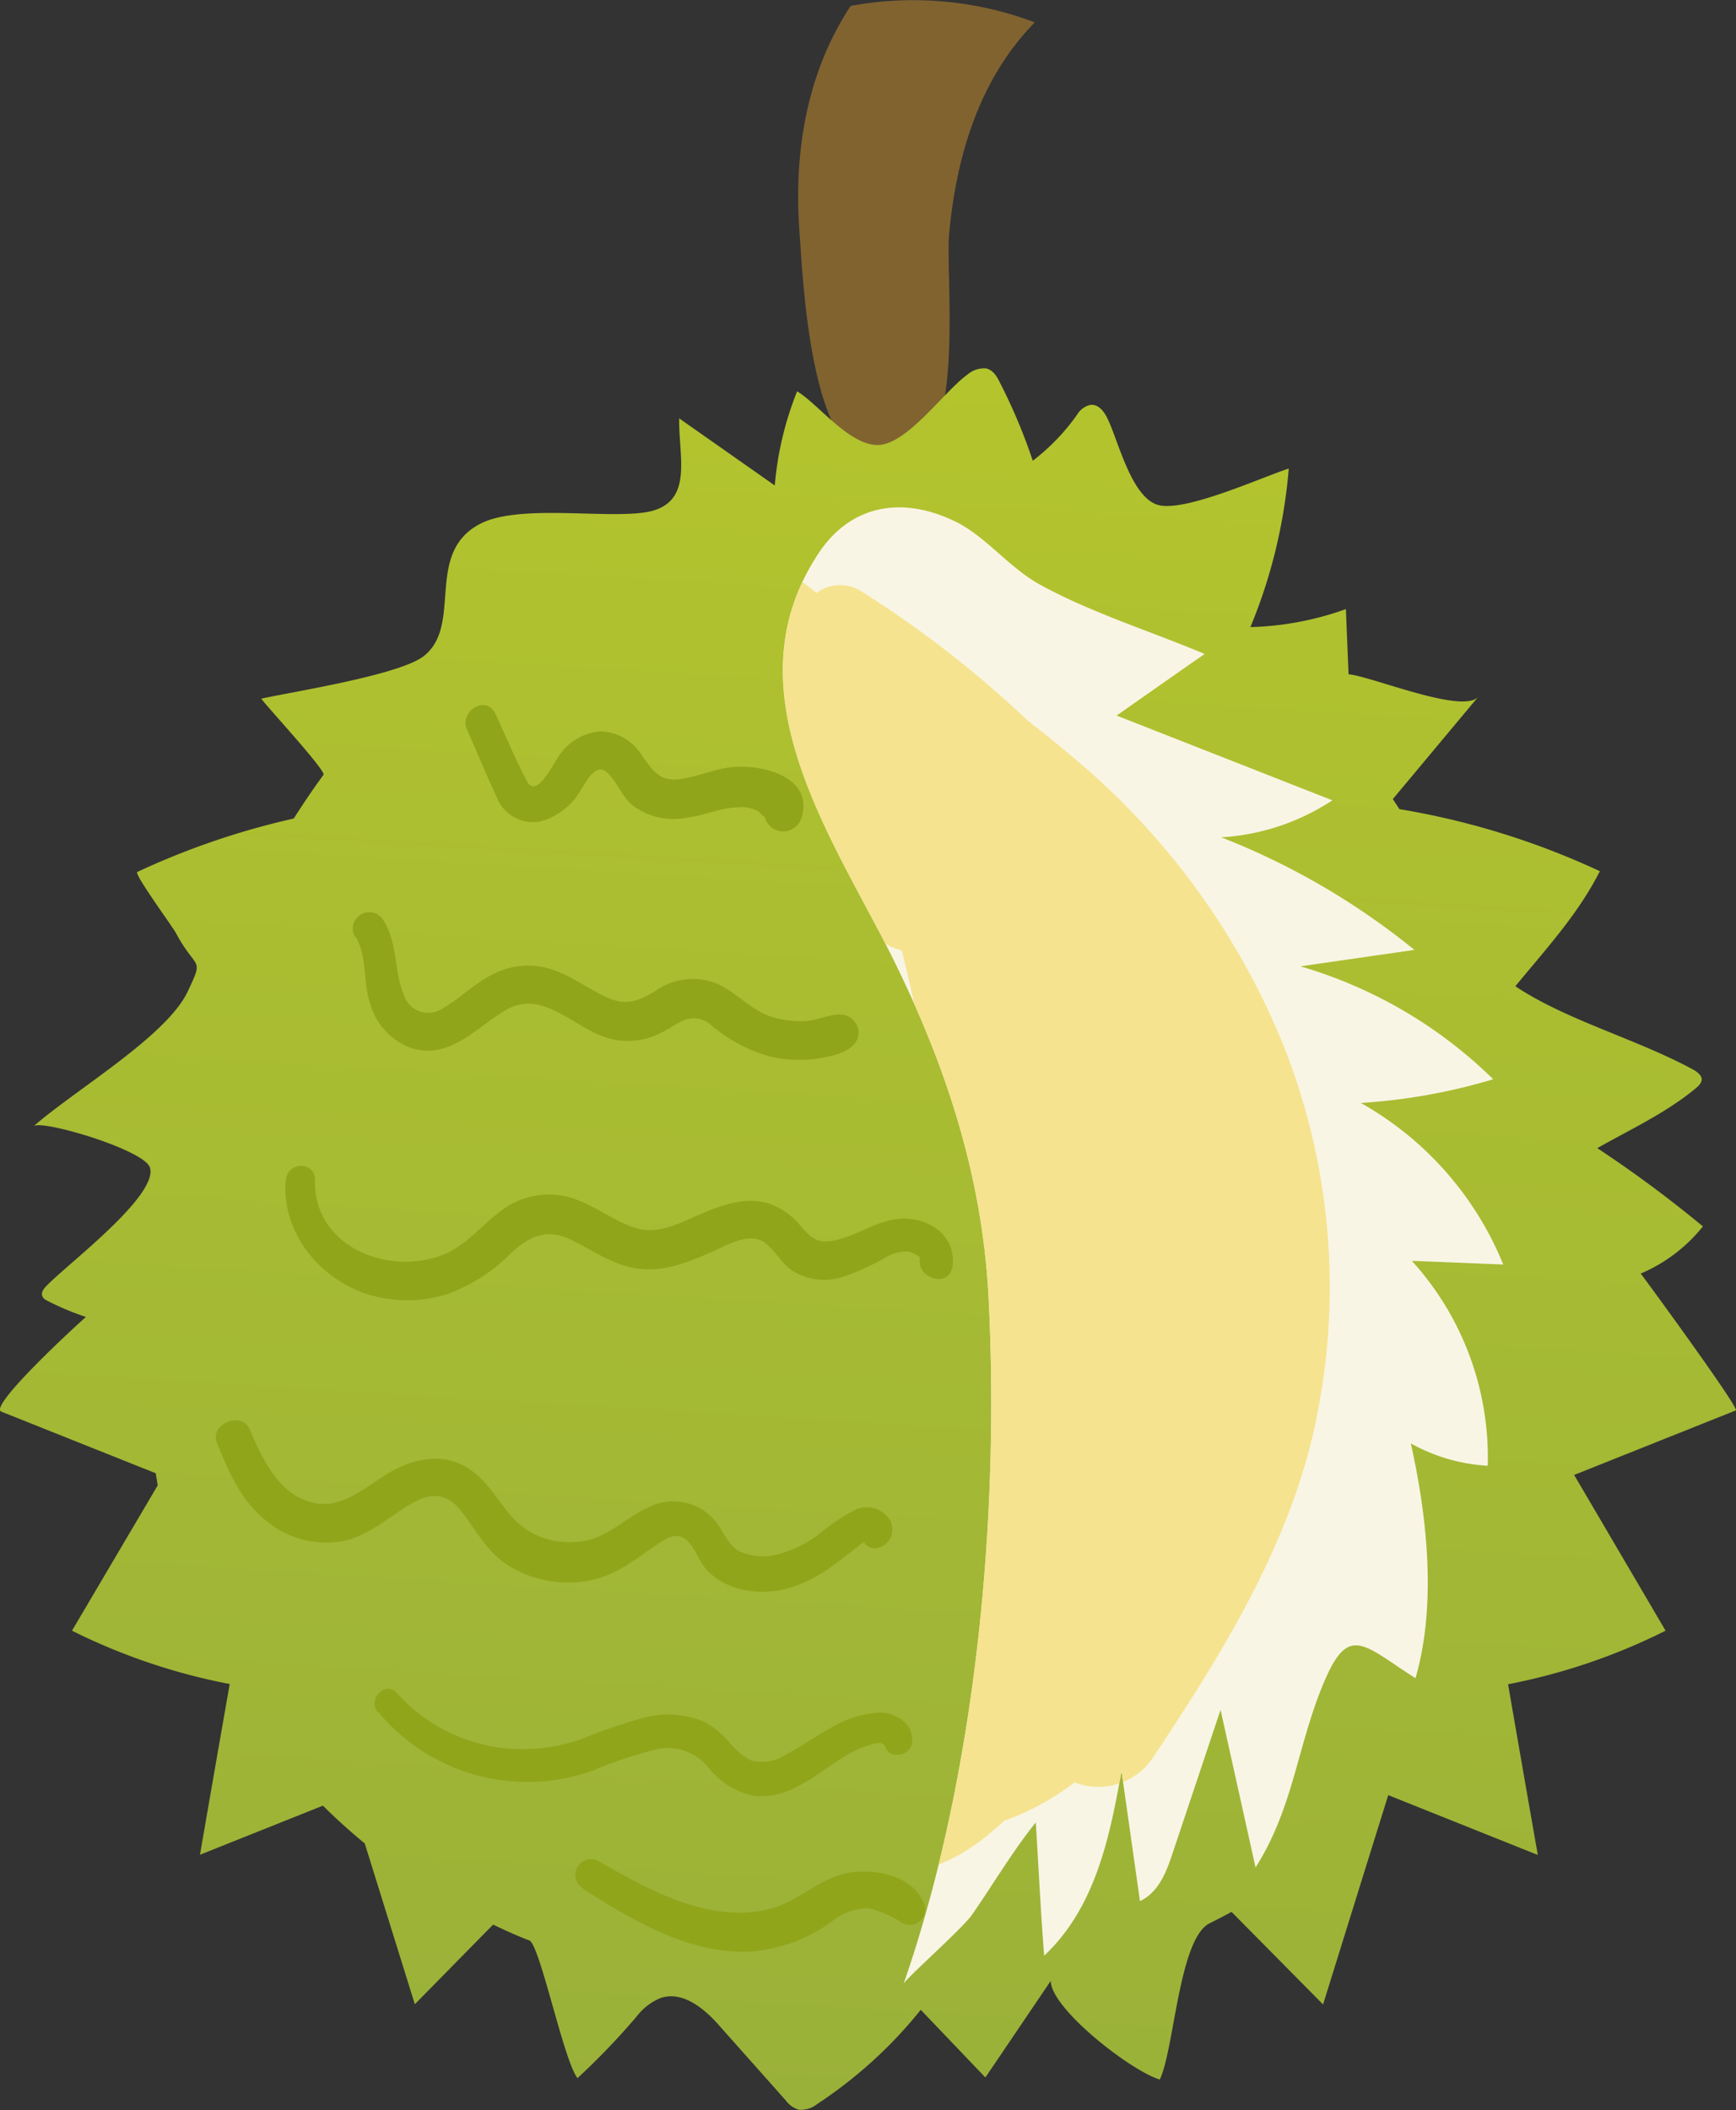 <svg xmlns="http://www.w3.org/2000/svg" xmlns:xlink="http://www.w3.org/1999/xlink" viewBox="0 0 155.3 188.73"><rect x="0" y="0" width="155.3" height="188.73" fill="#333333" stroke="none"/><defs><style>.cls-1{fill:#f9f5e4;}.cls-2{fill:#816330;}.cls-3{fill:url(#未命名的渐变_402);}.cls-4{clip-path:url(#clip-path);}.cls-5{fill:#f5e38f;}.cls-6{fill:#91a51b;}</style><linearGradient id="未命名的渐变_402" x1="83.25" y1="32.66" x2="73.88" y2="188.86" gradientUnits="userSpaceOnUse"><stop offset="0" stop-color="#b3c42d"/><stop offset="1" stop-color="#9ab139"/></linearGradient><clipPath id="clip-path"><path class="cls-1" d="M106.27,59.53,99.89,64l19.3,7.58a20.19,20.19,0,0,1-9.94,3.31,64.77,64.77,0,0,1,17.28,10.07l-10.2,1.47a40.94,40.94,0,0,1,17.25,10.1,52.43,52.43,0,0,1-11.84,2.12,29.23,29.23,0,0,1,12.74,14.45l-8.18-.33a26.13,26.13,0,0,1,6.79,18.33,16,16,0,0,1-6.88-2c1.48,6.62,2.31,14.46.42,21-4.73-3-6-5-8.31.65s-2.65,11-6,16.28l-3.13-14.1-4.33,12.94c-.54,1.61-1.22,3.38-2.88,4.17l-1.65-11.63c-1.06,5.9-2.32,12.18-6.92,16.51-.32-4-.5-8-.75-11.92-2.05,2.54-3.81,5.53-5.7,8.25-.86,1.25-6,5.77-6.13,6.2,6.5-18.7,8.63-41.9,7.6-61.51C87.83,104.6,84.29,94.24,79,84,73.4,73.31,65.57,61.1,73.21,49.51c2.9-4.4,7.53-5.16,12.24-2.87,2.72,1.31,4.8,4.12,7.59,5.65,4.51,2.49,9.92,4.18,14.73,6.2Z"/></clipPath></defs><g id="图层_2" data-name="图层 2"><g id="图层_1-2" data-name="图层 1"><path class="cls-2" d="M71.52,20.73c-.52-7,.61-14.19,4.58-20.2A30.76,30.76,0,0,1,92.57,2c-5,5.11-7,12-7.65,18.79-.47,4.58,2.36,25.1-7.71,20.3C72.41,38.75,71.82,24.86,71.52,20.73Z"/><path class="cls-3" d="M140.82,131.92l14.46-5.77c.42-.09-8-11.59-8.5-12.24a14.28,14.28,0,0,0,5.56-4.22,109.29,109.29,0,0,0-9.45-7c3-1.69,6.18-3.17,8.78-5.33.29-.23.58-.52.56-.86s-.43-.66-.81-.86c-5-2.71-11.33-4.4-15.86-7.43,2.74-3.33,5.62-6.45,7.56-10.29a69.3,69.3,0,0,0-17.93-5.55l-.59-.9,7.65-9.16c-1.35,1.62-9.63-1.85-11.61-2l-.24-5.83a27.44,27.44,0,0,1-8.54,1.61,47.07,47.07,0,0,0,3.43-14.18c-2.34.74-9.44,4-11.77,3.23s-3.48-5.7-4.41-7.63c-.29-.62-.78-1.36-1.54-1.3a1.82,1.82,0,0,0-1.18.83,18.88,18.88,0,0,1-4,4.17,49.76,49.76,0,0,0-2.91-6.93c-.26-.56-.62-1.19-1.28-1.33a2.32,2.32,0,0,0-1.7.59c-2,1.44-5.32,6.16-7.9,6.26S73.22,36.15,71.31,35a29.18,29.18,0,0,0-2,8.42l-8.55-6c-.07,3.57,1.45,7.85-3.29,8.44-3.85.48-11.21-.75-14.53,1-5,2.62-1.51,9-5,11.8-2.14,1.71-11.66,3.19-14.57,3.83.48.68,5.82,6.46,5.57,6.81-.93,1.27-1.81,2.57-2.66,3.91a68.73,68.73,0,0,0-14,4.78c-.33.15,3.24,5,3.49,5.52,1.82,3.38,2.52,2,1,5.22-1.93,4-10.16,8.83-13.76,12,.72-.62,10,2.14,10.41,3.72.7,2.54-7.42,8.64-9.25,10.55-.24.25-.49.55-.4.87s.35.41.6.54a23.67,23.67,0,0,0,3.32,1.38c-.4.32-8.8,8-7.57,8.47l13.81,5.51.18,1.08L6.44,145.85a54.37,54.37,0,0,0,14.11,4.77q-1.34,7.63-2.66,15.27l11-4.39c1.19,1.19,2.44,2.31,3.74,3.38l4.48,14.38,7-7.12c1.06.5,2.14,1,3.25,1.42.94.39,3.05,10.69,4.3,12.31A63.64,63.64,0,0,0,57,180.3a5.14,5.14,0,0,1,2.13-1.61c2-.63,3.92,1,5.24,2.51l5.93,6.67a2.2,2.2,0,0,0,1.18.83,2.36,2.36,0,0,0,1.65-.53,40.19,40.19,0,0,0,9.24-8.41l5.78,6.05L94,177.17c0,2.46,7.08,8,9.75,8.83,1.31-2.7,1.71-12.7,4.5-14,.65-.32,1.28-.65,1.92-1l8.19,8.28q2.91-9.36,5.83-18.72l13.38,5.35q-1.34-7.63-2.66-15.27A54.37,54.37,0,0,0,149,145.85Z"/><path class="cls-1" d="M106.27,59.53,99.89,64l19.3,7.58a20.19,20.19,0,0,1-9.94,3.31,64.77,64.77,0,0,1,17.28,10.07l-10.2,1.47a40.94,40.94,0,0,1,17.25,10.1,52.43,52.43,0,0,1-11.84,2.12,29.23,29.23,0,0,1,12.74,14.45l-8.18-.33a26.13,26.13,0,0,1,6.79,18.33,16,16,0,0,1-6.88-2c1.48,6.62,2.31,14.46.42,21-4.73-3-6-5-8.31.65s-2.65,11-6,16.28l-3.13-14.1-4.33,12.94c-.54,1.61-1.22,3.38-2.88,4.17l-1.65-11.63c-1.06,5.9-2.32,12.18-6.92,16.51-.32-4-.5-8-.75-11.92-2.05,2.54-3.81,5.53-5.7,8.25-.86,1.25-6,5.77-6.13,6.2,6.5-18.7,8.63-41.9,7.6-61.51C87.83,104.6,84.29,94.24,79,84,73.4,73.31,65.57,61.1,73.21,49.51c2.9-4.4,7.53-5.16,12.24-2.87,2.72,1.31,4.8,4.12,7.59,5.65,4.51,2.49,9.92,4.18,14.73,6.2Z"/><g class="cls-4"><path class="cls-5" d="M114.67,93.14A65.64,65.64,0,0,0,96.9,68.51c-1.45-1.25-3.15-2.66-5-4.09A95.92,95.92,0,0,0,77.05,52.89a3.52,3.52,0,0,0-4,.14c-3.31-2.66-7.43-4.69-11.63-2.05a3.66,3.66,0,0,0-1.28,5.08,2.1,2.1,0,0,0,.6,3.23,22.12,22.12,0,0,0,6.46,2.43,1.09,1.09,0,0,0,.13.17,8.43,8.43,0,0,0,.86.83,2.91,2.91,0,0,0,1.67,4.71,8.27,8.27,0,0,0,.08,1,24.38,24.38,0,0,0,5.79,12.34A8,8,0,0,0,80.3,84.9c.12,0,.25.08.37.12.39,1.53.75,3.07,1.08,4.61.2,1,.38,1.92.55,2.88-1.28.08-2.59,1.12-2.13,2.45,1.18,3.4,2.51,6.75,3.62,10.17q.22,3.3.33,6.6c.41,13.7-.81,27.39-2.22,41-4.38.53-6.36,4.13-5.75,7.14A7.45,7.45,0,0,0,75,162.15a4.27,4.27,0,0,0,3.34,5.25c4.6.68,8.36-1.61,11.48-4.54a23.38,23.38,0,0,0,6.31-3.44,5.87,5.87,0,0,0,7-2.2c6.52-9.8,12.7-19.8,14.8-31.2A58.4,58.4,0,0,0,114.67,93.14Z"/></g><path class="cls-6" d="M41.81,65.31c.87,2,1.7,4,2.63,6a3.49,3.49,0,0,0,3.88,2.17,6,6,0,0,0,3.61-2.77c.47-.69,1.33-2.54,2.33-1.65s1.34,2.19,2.37,3a6.13,6.13,0,0,0,4.88,1.07c1.52-.21,3-.89,4.54-.92a3.08,3.08,0,0,1,1.67.3c.52.31,0,0,.39.33,1,.77.08-.28.32.31a1.71,1.71,0,0,0,3.27,0c1.14-3.71-3.58-4.82-6.27-4.53-1.63.18-3.14.91-4.77,1.08s-2.27-.78-3.19-2.06a4.55,4.55,0,0,0-3.65-2.23,4.94,4.94,0,0,0-4,2.48c-.45.65-1.85,3.51-2.67,2-1.06-2-1.9-4.06-2.84-6.06-.8-1.73-3.28-.23-2.53,1.48Z"/><path class="cls-6" d="M31.8,83.75c1.07,1.81.66,4,1.3,6a6,6,0,0,0,3.53,3.93c3.47,1.22,5.9-1.71,8.57-3.31,3.17-1.91,5.86,1.27,8.76,2.34a6.42,6.42,0,0,0,5.13-.31c.75-.36,1.43-.89,2.2-1.19a2.34,2.34,0,0,1,2.41.55,14.13,14.13,0,0,0,5.07,2.71,11.66,11.66,0,0,0,6.2-.2c.91-.3,1.88-.93,1.84-2a1.69,1.69,0,0,0-1.94-1.52c-.94.06-1.83.52-2.79.57a8.62,8.62,0,0,1-2.94-.34c-1.92-.58-3.16-2.16-5-3a5.76,5.76,0,0,0-5.47.63c-1.54.9-2.59,1.39-4.31.62s-3-1.78-4.67-2.41a6.83,6.83,0,0,0-5.56.3c-1.61.78-2.87,2.1-4.42,3a2.3,2.3,0,0,1-3.61-1.22c-.88-2.17-.5-4.54-1.81-6.6a1.47,1.47,0,0,0-2.54,1.48Z"/><path class="cls-6" d="M25.57,105.5c-.42,4.66,2.92,8.8,7.22,10.23a12,12,0,0,0,7.1.06A15.33,15.33,0,0,0,45.8,112c1.69-1.53,3.23-2.13,5.36-1.08,1.9.94,3.65,2.21,5.79,2.53,2.35.36,4.51-.52,6.63-1.43,1.4-.61,3.6-2,5-.74.89.76,1.4,1.81,2.42,2.45a5.42,5.42,0,0,0,4.24.53,21.29,21.29,0,0,0,4-1.8,3.88,3.88,0,0,1,1.92-.53c.3,0,1.16.45,1.14.57-.33,1.91,2.62,2.71,2.9.8.35-2.35-1.45-4-3.7-4.27-2.77-.33-4.75,1.7-7.36,2-1.22.11-1.75-.52-2.5-1.36a6.37,6.37,0,0,0-2.78-2c-2-.67-4.15.06-6,.84s-3.81,1.91-5.8,1.38-3.84-2.1-5.94-2.75a7,7,0,0,0-6.35,1.2c-1.83,1.36-3.22,3.25-5.44,4-4.89,1.72-11.32-1-11.15-6.81,0-1.69-2.46-1.64-2.6,0Z"/><path class="cls-6" d="M19.41,129.05c1,2.51,2.12,5.11,4.28,6.87a8.4,8.4,0,0,0,7.09,1.9c2.22-.5,3.94-2.08,5.85-3.23s3.34-1.11,4.68.63,2.29,3.65,4.26,4.86a10.16,10.16,0,0,0,6.7,1.36c2.54-.35,4.22-1.73,6.27-3.13.74-.5,1.79-1.31,2.68-.71s1.23,1.91,1.89,2.68c1.74,2,4.69,2.44,7.17,1.84a12.06,12.06,0,0,0,3.94-1.89c.62-.42,1.2-.88,1.79-1.33l.64-.51.69-.52a1.36,1.36,0,0,1-.16-.79,1.12,1.12,0,0,0,1.37,1.37,1.72,1.72,0,0,0,1.1-2.43,2.45,2.45,0,0,0-3.23-.94,19.81,19.81,0,0,0-3.22,2.18,10.23,10.23,0,0,1-3.94,1.83,5,5,0,0,1-3.1-.34c-1-.53-1.38-1.63-2-2.48a4.87,4.87,0,0,0-6.3-1.37c-2.18,1-3.77,2.92-6.32,3a6.84,6.84,0,0,1-5.8-2.29C44.35,134,43.37,132,41.3,131s-4.4-.47-6.38.66-4.21,3.32-6.8,2.77c-3.2-.69-4.62-3.92-5.8-6.62-.72-1.63-3.59-.45-2.91,1.23Z"/><path class="cls-6" d="M33.86,153.15a17.33,17.33,0,0,0,19.24,5.19,38.21,38.21,0,0,1,5.59-1.87,4.63,4.63,0,0,1,4.69,1.64,6.92,6.92,0,0,0,4.11,2.52,6.74,6.74,0,0,0,4-.92c1.45-.76,2.73-1.8,4.12-2.64a8.75,8.75,0,0,1,2.23-1,2.39,2.39,0,0,1,1-.17c.4.12.33.59.32.11a1,1,0,0,0,.67.89,1.6,1.6,0,0,0,.84,0,1.26,1.26,0,0,0,.89-.88c.35-1.68-1.29-2.84-2.82-2.84a9.2,9.2,0,0,0-4.32,1.31c-1.36.73-2.6,1.64-4,2.37a3.93,3.93,0,0,1-3.24.6,6.82,6.82,0,0,1-2-1.71A7.84,7.84,0,0,0,63,154a8.37,8.37,0,0,0-5.5-.34,52.82,52.82,0,0,0-5.6,1.92,15.63,15.63,0,0,1-5.38.86,15,15,0,0,1-11-5c-1-1.18-2.68.52-1.72,1.71Z"/><path class="cls-6" d="M52.09,168.89c4.35,2.8,9.58,5.93,15,5.66a14.18,14.18,0,0,0,7.24-2.62,5.3,5.3,0,0,1,3.31-1.26A9.18,9.18,0,0,1,80.73,172a1.38,1.38,0,0,0,1.87-1.87c-1-2.37-4.23-3-6.52-2.65-2.7.4-4.58,2.55-7.16,3.24-5.32,1.42-11-1.72-15.41-4.29a1.41,1.41,0,0,0-1.42,2.43Z"/></g></g></svg>